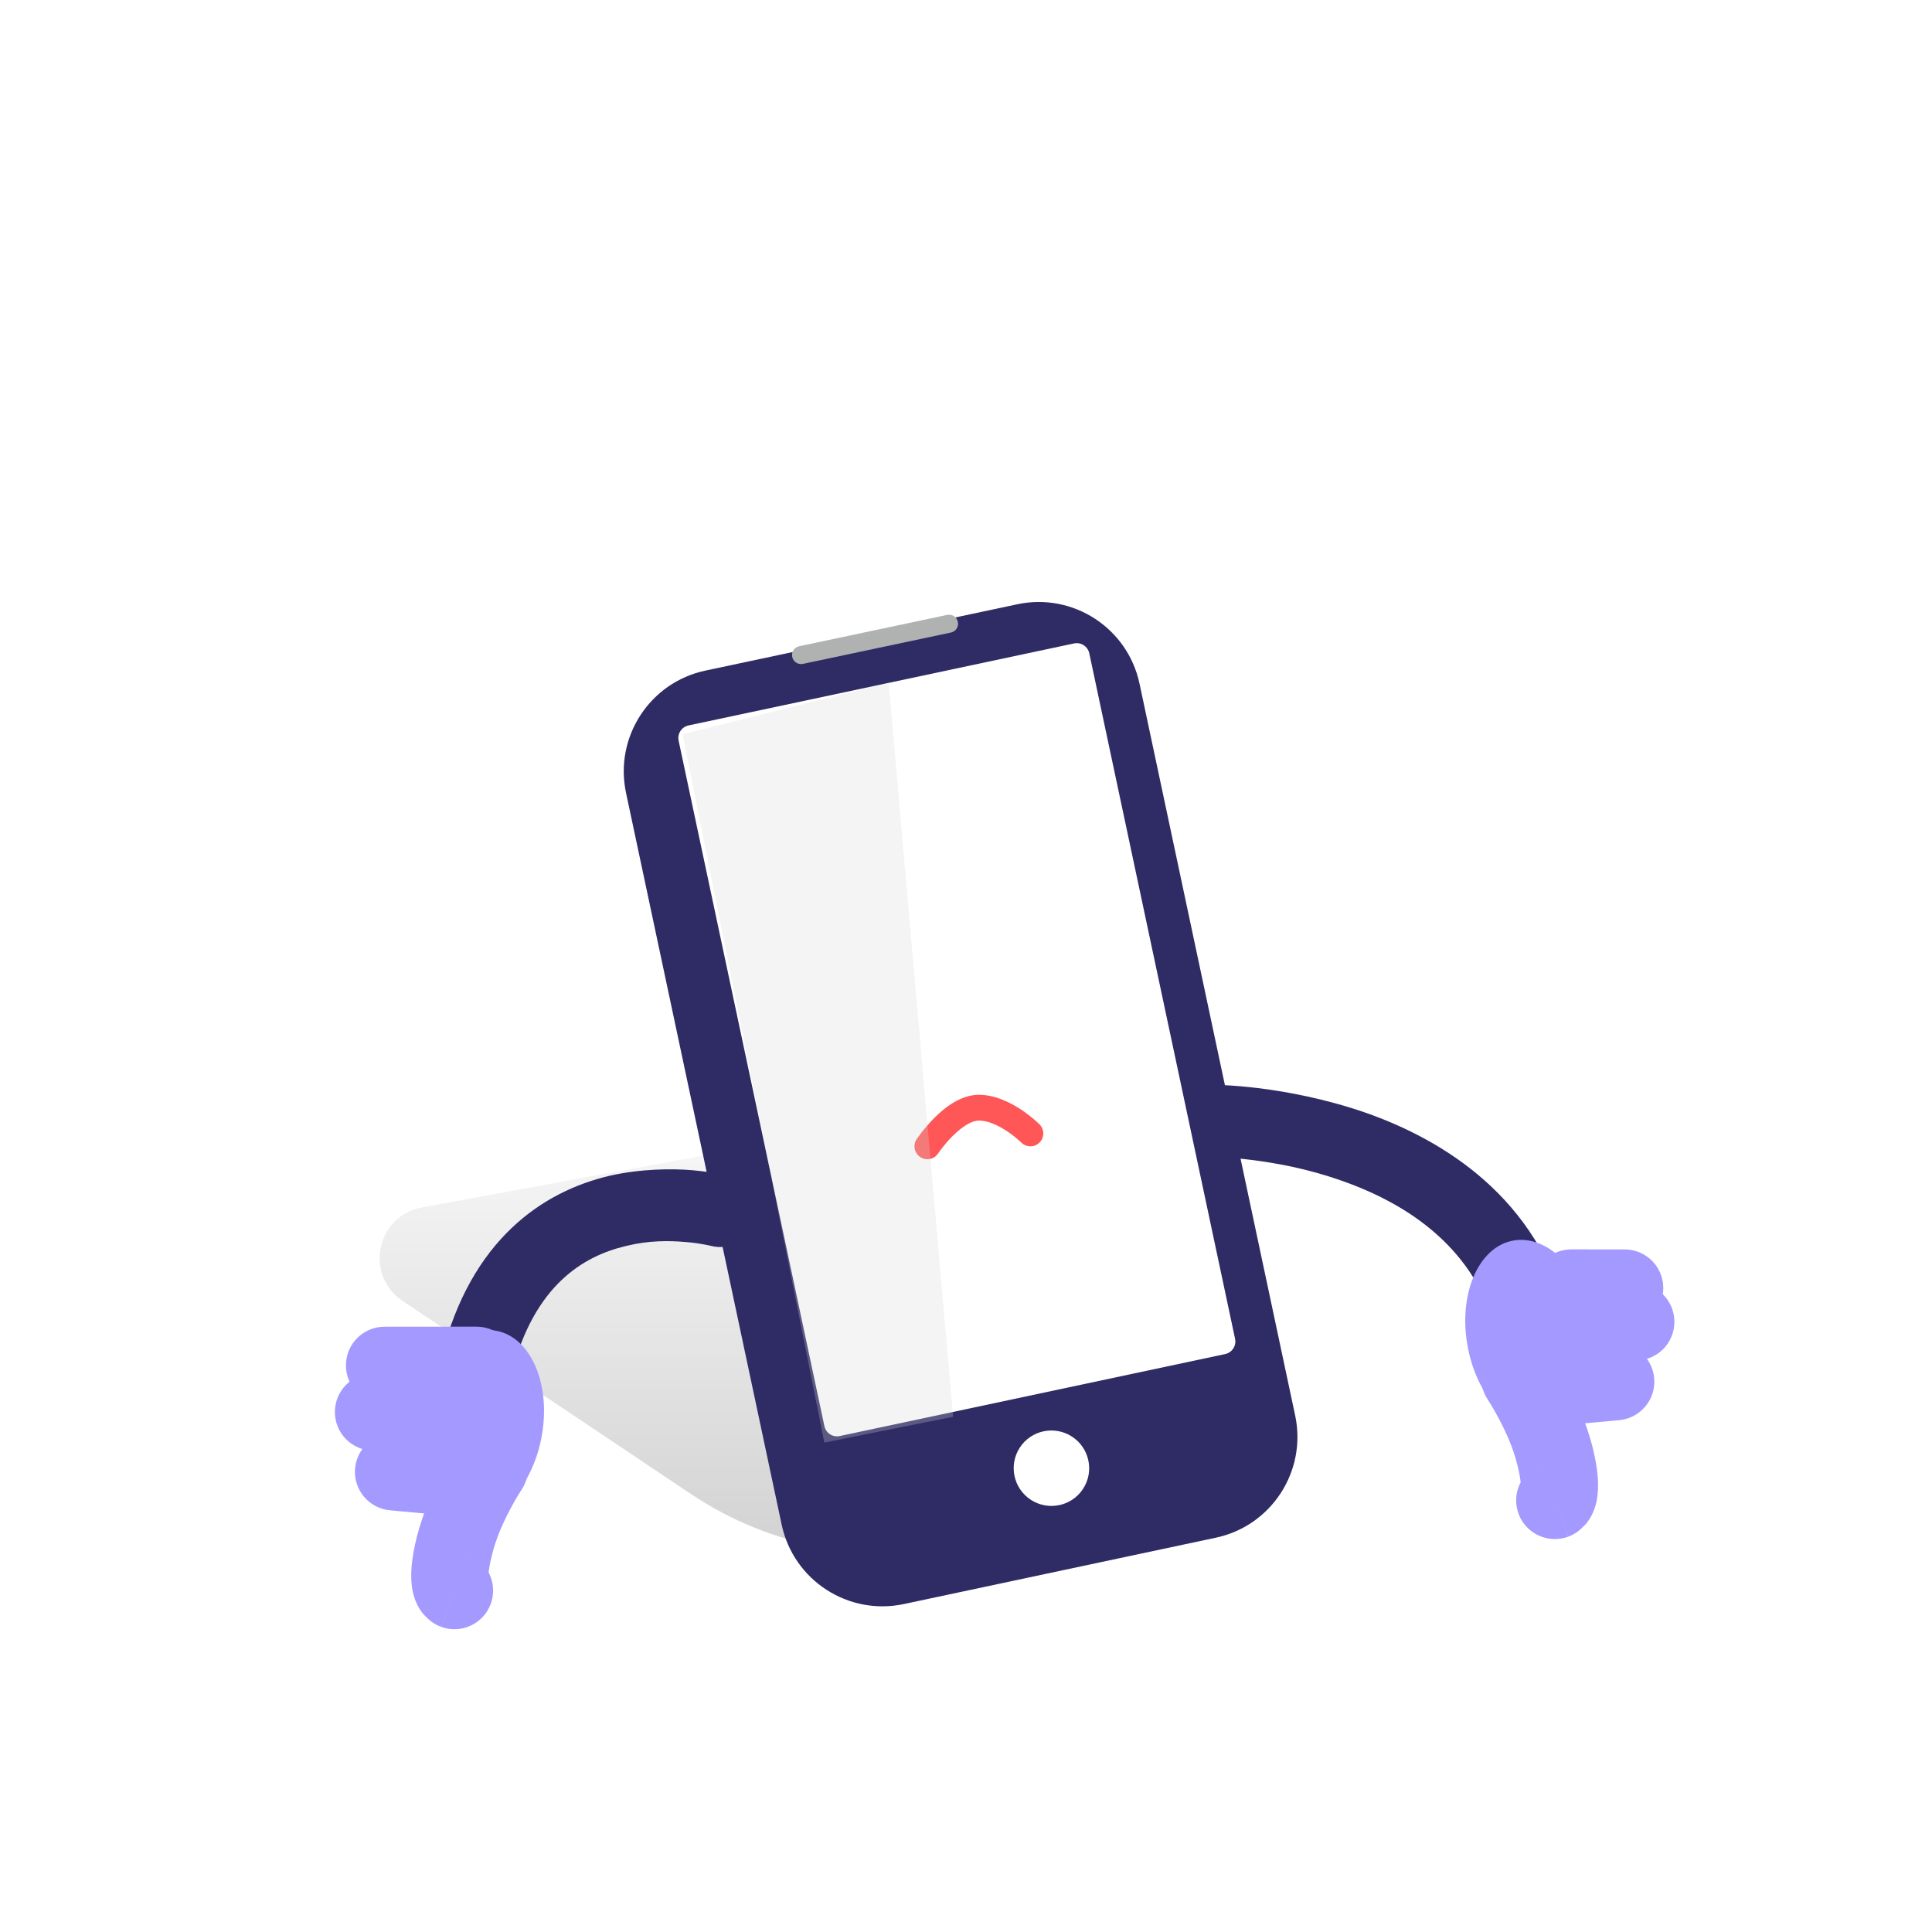 <svg width="150" height="150" viewBox="0 0 150 150" version="1.1" xmlns="http://www.w3.org/2000/svg" xmlns:xlink="http://www.w3.org/1999/xlink">
<title>Mascot_013</title>
<desc>Created using Figma</desc>
<g id="Canvas" transform="translate(-3241 -5312)">
<clipPath id="clip-0" clip-rule="evenodd">
<path d="M 3241 5312L 3391 5312L 3391 5462L 3241 5462L 3241 5312Z" fill="#FFFFFF"/>
</clipPath>
<g id="Mascot_013" clip-path="url(#clip-0)">
<path d="M 3241 5312L 3391 5312L 3391 5462L 3241 5462L 3241 5312Z" fill="#FFFFFF"/>
<g id="Rectangle 4" opacity="0.178">
<use xlink:href="#path0_fill" transform="translate(3270.37 5400.05)" fill="url(#paint0_linear)"/>
</g>
<g id="mascot_arm_right copy">
<g id="Path 2">
<use xlink:href="#path1_stroke" transform="matrix(0.731 -0.682 0.682 0.731 3335.1 5399.02)" fill="#2F2B64"/>
</g>
<g id="Group 4">
<g id="Line">
<use xlink:href="#path2_stroke" transform="matrix(0.848 -0.53 -0.53 -0.848 3363.37 5422.35)" fill="#A499FF"/>
</g>
<g id="Group">
<g id="Line">
<use xlink:href="#path3_stroke" transform="matrix(0.848 -0.53 -0.53 -0.848 3361.72 5428.5)" fill="#A499FF"/>
</g>
</g>
<g id="Line Copy">
<use xlink:href="#path4_stroke" transform="matrix(0.848 -0.53 -0.53 -0.848 3365.23 5416.36)" fill="#A499FF"/>
</g>
<g id="Oval">
<use xlink:href="#path5_fill" transform="matrix(-0.982 0.191 -0.191 -0.982 3366.22 5422.1)" fill="#A499FF"/>
</g>
<g id="Line Copy 2">
<use xlink:href="#path6_stroke" transform="matrix(0.848 -0.53 -0.53 -0.848 3364.01 5413.96)" fill="#A499FF"/>
</g>
</g>
</g>
<g id="mascot_arm_left">
<g id="Group 2">
<g id="Path 2">
<use xlink:href="#path7_stroke" transform="matrix(-0.731 -0.682 -0.682 0.731 3296.9 5406.02)" fill="#2F2B64"/>
</g>
<g id="Group 4">
<g id="Line">
<use xlink:href="#path2_stroke" transform="matrix(-0.848 -0.53 0.53 -0.848 3274.63 5429.35)" fill="#A499FF"/>
</g>
<g id="Group">
<g id="Line">
<use xlink:href="#path3_stroke" transform="matrix(-0.848 -0.53 0.53 -0.848 3276.28 5435.5)" fill="#A499FF"/>
</g>
</g>
<g id="Line Copy">
<use xlink:href="#path4_stroke" transform="matrix(-0.848 -0.53 0.53 -0.848 3272.77 5423.36)" fill="#A499FF"/>
</g>
<g id="Oval">
<use xlink:href="#path5_fill" transform="matrix(0.982 0.191 0.191 -0.982 3271.78 5429.1)" fill="#A499FF"/>
</g>
<g id="Line Copy 2">
<use xlink:href="#path8_stroke" transform="matrix(-0.848 -0.53 0.53 -0.848 3276.53 5421.55)" fill="#A499FF"/>
</g>
</g>
</g>
</g>
<g id="Group">
<g id="Group 2">
<g id="Rectangle 5 Copy" filter="url(#filter0_i)">
<use xlink:href="#path9_fill" transform="matrix(0.978 -0.208 0.208 0.978 3287.94 5362.73)" fill="#2F2B64"/>
</g>
<g id="Line Copy 8">
<use xlink:href="#path10_stroke" transform="matrix(0.545 -0.839 0.839 0.545 3302.81 5362.94)" fill="#B0B1B1"/>
</g>
<g id="Rectangle 6 Copy">
<use xlink:href="#path11_fill" transform="matrix(0.978 -0.208 0.208 0.978 3293.48 5368.53)" fill="#FFFFFF"/>
</g>
<g id="Oval 7 Copy">
<use xlink:href="#path12_fill" transform="matrix(0.545 -0.839 0.839 0.545 3318.58 5426.85)" fill="#FFFFFF"/>
</g>
</g>
<g id="mascot_mouth_happy">
<g id="Path 6">
<use xlink:href="#path13_stroke" transform="translate(3313 5398)" fill="#FF5657"/>
</g>
</g>
<g id="Page 1">
<g id="Group 3">
<mask id="mask0_outline" mask-type="alpha">
<g id="Clip 2">
<use xlink:href="#path14_fill" transform="matrix(0.974 -0.225 0.225 0.974 3304.35 5383.87)" fill="#FFFFFF"/>
</g>
</mask>
<g id="Fill 1" mask="url(#mask0_outline)">
<use xlink:href="#path15_fill" transform="matrix(0.974 -0.225 0.225 0.974 3304.35 5383.87)" fill="#2F2564"/>
</g>
</g>
<g id="Group 3">
<mask id="mask1_outline" mask-type="alpha">
<g id="Clip 2">
<use xlink:href="#path14_fill" transform="matrix(0.974 -0.225 0.225 0.974 3318.03 5381.03)" fill="#FFFFFF"/>
</g>
</mask>
<g id="Fill 1" mask="url(#mask1_outline)">
<use xlink:href="#path15_fill" transform="matrix(0.974 -0.225 0.225 0.974 3318.03 5381.03)" fill="#2F2564"/>
</g>
</g>
</g>
<g id="Path 8">
<use xlink:href="#path16_fill" transform="translate(3294 5365)" fill="#D8D8D8" fill-opacity="0.27" style="mix-blend-mode:multiply"/>
</g>
</g>
</g>
</g>
<defs>
<filter id="filter0_i" filterUnits="userSpaceOnUse" x="3286" y="5355" width="59" height="82" color-interpolation-filters="sRGB">
<feFlood flood-opacity="0" result="BackgroundImageFix"/>
<feBlend mode="normal" in="SourceGraphic" in2="BackgroundImageFix" result="shape"/>
<feColorMatrix in="SourceAlpha" type="matrix" values="0 0 0 0 0 0 0 0 0 0 0 0 0 0 0 0 0 0 255 0" result="hardAlpha"/>
<feOffset dx="0" dy="3"/>
<feGaussianBlur stdDeviation="1.5"/>
<feComposite in2="hardAlpha" operator="arithmetic" k2="-1" k3="1"/>
<feColorMatrix type="matrix" values="0 0 0 0 0 0 0 0 0 0 0 0 0 0 0 0 0 0 0.065 0"/>
<feBlend mode="normal" in2="shape" result="effect1_innerShadow"/>
</filter>
<linearGradient id="paint0_linear" x1="0" y1="0" x2="1" y2="0" gradientUnits="userSpaceOnUse" gradientTransform="matrix(-0.013 39.404 -80.714 -0.006 49.666 -6.88)">
<stop offset="0" stop-color="#FFFFFF"/>
<stop offset="0.637" stop-color="#5D5D5D"/>
<stop offset="0.637" stop-color="#5D5D5D"/>
<stop offset="1"/>
</linearGradient>
<path id="path0_fill" fill-rule="evenodd" d="M 1.884 12.954C -1.098 10.957 -0.145 6.346 3.385 5.696L 33.959 0.064C 34.972 -0.122 36.018 0.089 36.879 0.654L 64.473 18.769C 68.155 21.186 67.14 26.837 62.848 27.822L 45.357 31.837C 38.102 33.502 30.481 32.099 24.296 27.958L 1.884 12.954Z"/>
<path id="path1_stroke" d="M 1.91 -2.048C 0.779 -3.102 -0.993 -3.041 -2.048 -1.91C -3.102 -0.779 -3.041 0.993 -1.91 2.048L 1.91 -2.048ZM 4.863 27.313C 4.115 28.667 4.605 30.37 5.958 31.119C 7.311 31.867 9.015 31.377 9.763 30.024L 4.863 27.313ZM 0 0C -1.91 2.048 -1.91 2.047 -1.911 2.047C -1.911 2.046 -1.912 2.046 -1.912 2.046C -1.912 2.046 -1.913 2.045 -1.913 2.045C -1.914 2.044 -1.913 2.045 -1.911 2.047C -1.906 2.051 -1.901 2.056 -1.891 2.065C -1.867 2.089 -1.837 2.117 -1.791 2.162C -1.69 2.261 -1.558 2.393 -1.376 2.583C -0.994 2.979 -0.493 3.521 0.118 4.251C 1.375 5.75 2.865 7.739 4.169 10.233C 6.776 15.186 8.202 21.276 4.863 27.313L 9.763 30.024C 14.397 21.647 12.166 13.402 9.124 7.624C 7.603 4.754 5.769 2.278 4.41 0.654C 3.712 -0.178 3.081 -0.862 2.658 -1.301C 2.438 -1.53 2.25 -1.718 2.131 -1.835C 2.067 -1.898 2.011 -1.951 1.978 -1.983C 1.96 -2.001 1.942 -2.017 1.933 -2.026C 1.927 -2.031 1.921 -2.037 1.919 -2.039C 1.917 -2.041 1.914 -2.043 1.913 -2.044C 1.913 -2.045 1.912 -2.046 1.911 -2.046C 1.91 -2.047 1.91 -2.048 0 0Z"/>
<path id="path2_stroke" d="M 5.587 3.66C 7.067 2.915 7.662 1.111 6.917 -0.368C 6.172 -1.848 4.368 -2.443 2.888 -1.698L 5.587 3.66ZM -1.35 0.437C -2.829 1.182 -3.425 2.986 -2.679 4.466C -1.934 5.945 -0.13 6.541 1.35 5.795L -1.35 0.437ZM 2.888 -1.698L -1.35 0.437L 1.35 5.795L 5.587 3.66L 2.888 -1.698Z"/>
<path id="path3_stroke" d="M -0.615 -2.927C -2.236 -2.587 -3.276 -0.997 -2.936 0.624C -2.597 2.246 -1.007 3.285 0.615 2.946L -0.615 -2.927ZM -0.266 9.384C -0.328 11.04 0.964 12.432 2.62 12.494C 4.276 12.555 5.668 11.263 5.73 9.607L -0.266 9.384ZM 0 0.009C 0.615 2.946 0.609 2.947 0.604 2.948C 0.602 2.948 0.597 2.95 0.593 2.95C 0.597 2.95 0.564 2.956 0.571 2.955C 0.578 2.953 0.512 2.965 0.527 2.963C 0.541 2.96 0.408 2.982 0.437 2.977C 0.467 2.973 0.195 3.004 0.255 2.998C 0.132 3.008 0.008 3.01 -0.117 3.004C -0.37 2.991 -0.608 2.943 -0.824 2.869C -1.262 2.719 -1.515 2.496 -1.608 2.399C -1.742 2.261 -1.454 2.49 -1.006 3.888L 4.707 2.055C 4.149 0.314 3.511 -0.938 2.704 -1.773C 2.274 -2.217 1.747 -2.592 1.119 -2.807C 0.805 -2.901 0.357 -2.976 0.194 -2.988C 0.046 -2.993 -0.164 -2.987 -0.236 -2.982C -0.303 -2.976 -0.4 -2.964 -0.433 -2.959C -0.464 -2.955 -0.51 -2.947 -0.526 -2.944C -0.541 -2.941 -0.563 -2.937 -0.571 -2.936C -0.578 -2.934 -0.589 -2.932 -0.593 -2.931C -0.597 -2.931 -0.602 -2.93 -0.604 -2.929C -0.609 -2.928 -0.615 -2.927 0 0.009ZM -1.006 3.888C -0.572 5.202 -0.409 6.486 -0.323 7.638C -0.28 8.189 -0.268 8.612 -0.264 8.95C -0.262 9.107 -0.263 9.213 -0.265 9.299C -0.265 9.337 -0.266 9.358 -0.266 9.378C -0.266 9.385 -0.266 9.386 -0.266 9.39C -0.266 9.391 -0.266 9.39 -0.266 9.39C -0.266 9.39 -0.266 9.387 -0.266 9.387C -0.266 9.388 -0.266 9.386 -0.266 9.386C -0.266 9.386 -0.266 9.385 -0.266 9.385C -0.266 9.385 -0.266 9.384 2.732 9.496C 5.73 9.607 5.73 9.607 5.73 9.606C 5.73 9.606 5.73 9.606 5.73 9.605C 5.73 9.605 5.73 9.604 5.73 9.603C 5.73 9.602 5.73 9.599 5.73 9.597C 5.73 9.594 5.73 9.588 5.73 9.582C 5.731 9.572 5.731 9.555 5.732 9.536C 5.733 9.505 5.734 9.45 5.735 9.389C 5.736 9.278 5.738 9.095 5.735 8.885C 5.731 8.49 5.712 7.871 5.66 7.182C 5.558 5.857 5.28 3.879 4.707 2.055L -1.006 3.888Z"/>
<path id="path4_stroke" d="M 5.535 1.963C 6.619 0.711 6.482 -1.184 5.23 -2.268C 3.977 -3.353 2.082 -3.216 0.998 -1.963L 5.535 1.963ZM -2.268 1.81C -3.353 3.063 -3.216 4.957 -1.963 6.042C -0.711 7.126 1.184 6.989 2.268 5.737L -2.268 1.81ZM 0.998 -1.963L -2.268 1.81L 2.268 5.737L 5.535 1.963L 0.998 -1.963Z"/>
<path id="path5_fill" fill-rule="evenodd" d="M 5 15C 7.761 15 10 11.642 10 7.5C 10 3.358 7.761 0 5 0C 2.239 0 0 3.358 0 7.5C 0 11.642 2.239 15 5 15Z"/>
<path id="path6_stroke" d="M 5.281 2.542C 6.685 1.662 7.11 -0.189 6.23 -1.593C 5.351 -2.997 3.499 -3.422 2.095 -2.542L 5.281 2.542ZM -1.411 -0.345C -2.815 0.535 -3.24 2.386 -2.36 3.79C -1.48 5.194 0.371 5.619 1.775 4.739L -1.411 -0.345ZM 2.095 -2.542L -1.411 -0.345L 1.775 4.739L 5.281 2.542L 2.095 -2.542Z"/>
<path id="path7_stroke" d="M 1.313 -2.473C -0.052 -3.198 -1.748 -2.679 -2.473 -1.313C -3.198 0.052 -2.679 1.748 -1.313 2.473L 1.313 -2.473ZM 3.203 20.296C 2.454 21.649 2.945 23.353 4.298 24.101C 5.651 24.85 7.355 24.36 8.103 23.006L 3.203 20.296ZM 0 0C -1.313 2.473 -1.315 2.472 -1.316 2.472C -1.316 2.471 -1.317 2.471 -1.318 2.47C -1.317 2.471 -1.322 2.468 -1.321 2.469C -1.321 2.469 -1.325 2.467 -1.324 2.467C -1.327 2.465 -1.323 2.468 -1.317 2.471C -1.299 2.481 -1.283 2.49 -1.249 2.509C -1.167 2.557 -1.074 2.612 -0.928 2.705C -0.607 2.908 -0.221 3.167 0.277 3.56C 1.337 4.388 2.478 5.428 3.487 6.974C 5.355 9.774 6.649 14.066 3.203 20.296L 8.103 23.006C 12.63 14.822 11.097 8.289 8.145 3.866C 6.745 1.801 4.977 0.132 3.732 -0.848C 3.077 -1.359 2.46 -1.778 2.068 -2.027C 1.856 -2.16 1.665 -2.274 1.552 -2.34C 1.488 -2.377 1.427 -2.41 1.395 -2.429C 1.375 -2.44 1.354 -2.451 1.344 -2.456C 1.337 -2.46 1.33 -2.464 1.326 -2.466C 1.324 -2.467 1.32 -2.469 1.319 -2.47C 1.318 -2.47 1.317 -2.471 1.316 -2.471C 1.315 -2.472 1.313 -2.473 0 0Z"/>
<path id="path8_stroke" d="M 8.28 2.543C 9.684 1.664 10.11 -0.187 9.231 -1.592C 8.352 -2.996 6.501 -3.422 5.097 -2.543L 8.28 2.543ZM -0.954 1.244C -2.358 2.123 -2.784 3.974 -1.905 5.378C -1.026 6.783 0.825 7.209 2.229 6.33L -0.954 1.244ZM 5.097 -2.543L -0.954 1.244L 2.229 6.33L 8.28 2.543L 5.097 -2.543Z"/>
<path id="path9_fill" fill-rule="evenodd" d="M 0 8C 0 3.582 3.582 0 8 0L 32.764 0C 37.182 0 40.764 3.582 40.764 8L 40.764 66.102C 40.764 70.52 37.182 74.102 32.764 74.102L 8 74.102C 3.582 74.102 0 70.52 0 66.102L 0 8Z"/>
<path id="path10_stroke" d="M 8.078 9.079C 8.351 9.352 8.794 9.353 9.067 9.079C 9.341 8.806 9.341 8.363 9.068 8.089L 8.078 9.079ZM 0.772 -0.218C 0.499 -0.491 0.055 -0.492 -0.218 -0.218C -0.492 0.055 -0.492 0.498 -0.219 0.772L 0.772 -0.218ZM 9.068 8.089L 0.772 -0.218L -0.219 0.772L 8.078 9.079L 9.068 8.089Z"/>
<path id="path11_fill" fill-rule="evenodd" d="M 0 1C 0 0.448 0.448 0 1 0L 31.602 0C 32.155 0 32.602 0.448 32.602 1L 32.602 55.414C 32.602 55.966 32.155 56.414 31.602 56.414L 1 56.414C 0.448 56.414 0 55.966 0 55.414L 0 1Z"/>
<path id="path12_fill" fill-rule="evenodd" d="M 2.926 5.86C 4.542 5.86 5.852 4.548 5.852 2.93C 5.852 1.312 4.542 0 2.926 0C 1.31 0 0 1.312 0 2.93C 0 4.548 1.31 5.86 2.926 5.86Z"/>
<path id="path13_stroke" d="M -0.832 2.445C -1.138 2.905 -1.014 3.526 -0.555 3.832C -0.095 4.138 0.526 4.014 0.832 3.555L -0.832 2.445ZM 7.293 2.707C 7.683 3.098 8.317 3.098 8.707 2.707C 9.098 2.317 9.098 1.683 8.707 1.293L 7.293 2.707ZM 0 3C 0.832 3.555 0.832 3.555 0.832 3.555C 0.832 3.555 0.832 3.555 0.832 3.555C 0.832 3.555 0.831 3.556 0.831 3.556C 0.831 3.556 0.831 3.556 0.831 3.556C 0.832 3.555 0.832 3.554 0.834 3.552C 0.837 3.548 0.84 3.542 0.846 3.534C 0.86 3.514 0.878 3.489 0.904 3.452C 0.959 3.375 1.032 3.275 1.133 3.145C 1.341 2.877 1.613 2.549 1.957 2.207C 2.697 1.468 3.44 1 4 1L 4 -1C 2.56 -1 1.303 0.032 0.543 0.793C 0.137 1.201 -0.216 1.623 -0.446 1.917C -0.564 2.069 -0.662 2.203 -0.724 2.29C -0.757 2.336 -0.784 2.375 -0.801 2.399C -0.81 2.412 -0.818 2.424 -0.822 2.431C -0.825 2.434 -0.827 2.438 -0.829 2.44C -0.829 2.441 -0.83 2.443 -0.831 2.443C -0.831 2.444 -0.831 2.444 -0.831 2.444C -0.832 2.445 -0.832 2.445 -0.832 2.445C -0.832 2.445 -0.832 2.445 0 3ZM 4 1C 4.699 1 5.495 1.365 6.195 1.832C 6.535 2.057 6.8 2.27 7.005 2.447C 7.104 2.531 7.174 2.595 7.228 2.645C 7.253 2.668 7.269 2.684 7.282 2.696C 7.287 2.701 7.29 2.704 7.293 2.707C 7.294 2.708 7.294 2.708 7.294 2.708C 7.294 2.708 7.294 2.708 7.294 2.708C 7.294 2.708 7.293 2.708 7.293 2.708C 7.293 2.708 7.293 2.707 7.293 2.707C 7.293 2.707 7.293 2.707 8 2C 8.707 1.293 8.707 1.293 8.707 1.293C 8.707 1.292 8.706 1.292 8.706 1.292C 8.706 1.292 8.706 1.291 8.705 1.291C 8.705 1.291 8.704 1.29 8.703 1.289C 8.701 1.287 8.699 1.284 8.696 1.282C 8.691 1.277 8.682 1.268 8.672 1.259C 8.655 1.242 8.626 1.215 8.592 1.183C 8.529 1.124 8.427 1.032 8.307 0.928C 8.075 0.73 7.715 0.443 7.305 0.168C 6.505 -0.365 5.301 -1 4 -1L 4 1Z"/>
<path id="path14_fill" fill-rule="evenodd" d="M 0 5.519L 0 0L 3.94 0L 3.94 5.519L 0 5.519Z"/>
<path id="path15_fill" fill-rule="evenodd" d="M 1.99 0L 1.95 0C 0.873 0 0 0.888 0 1.984L 0 3.535C 0 4.63 0.873 5.519 1.95 5.519L 1.99 5.519C 3.067 5.519 3.94 4.63 3.94 3.535L 3.94 1.984C 3.94 0.888 3.067 0 1.99 0Z"/>
<path id="path16_fill" fill-rule="evenodd" d="M 16 0L 21 57L 11 59L 0 4L 16 0Z"/>
</defs>
</svg>
